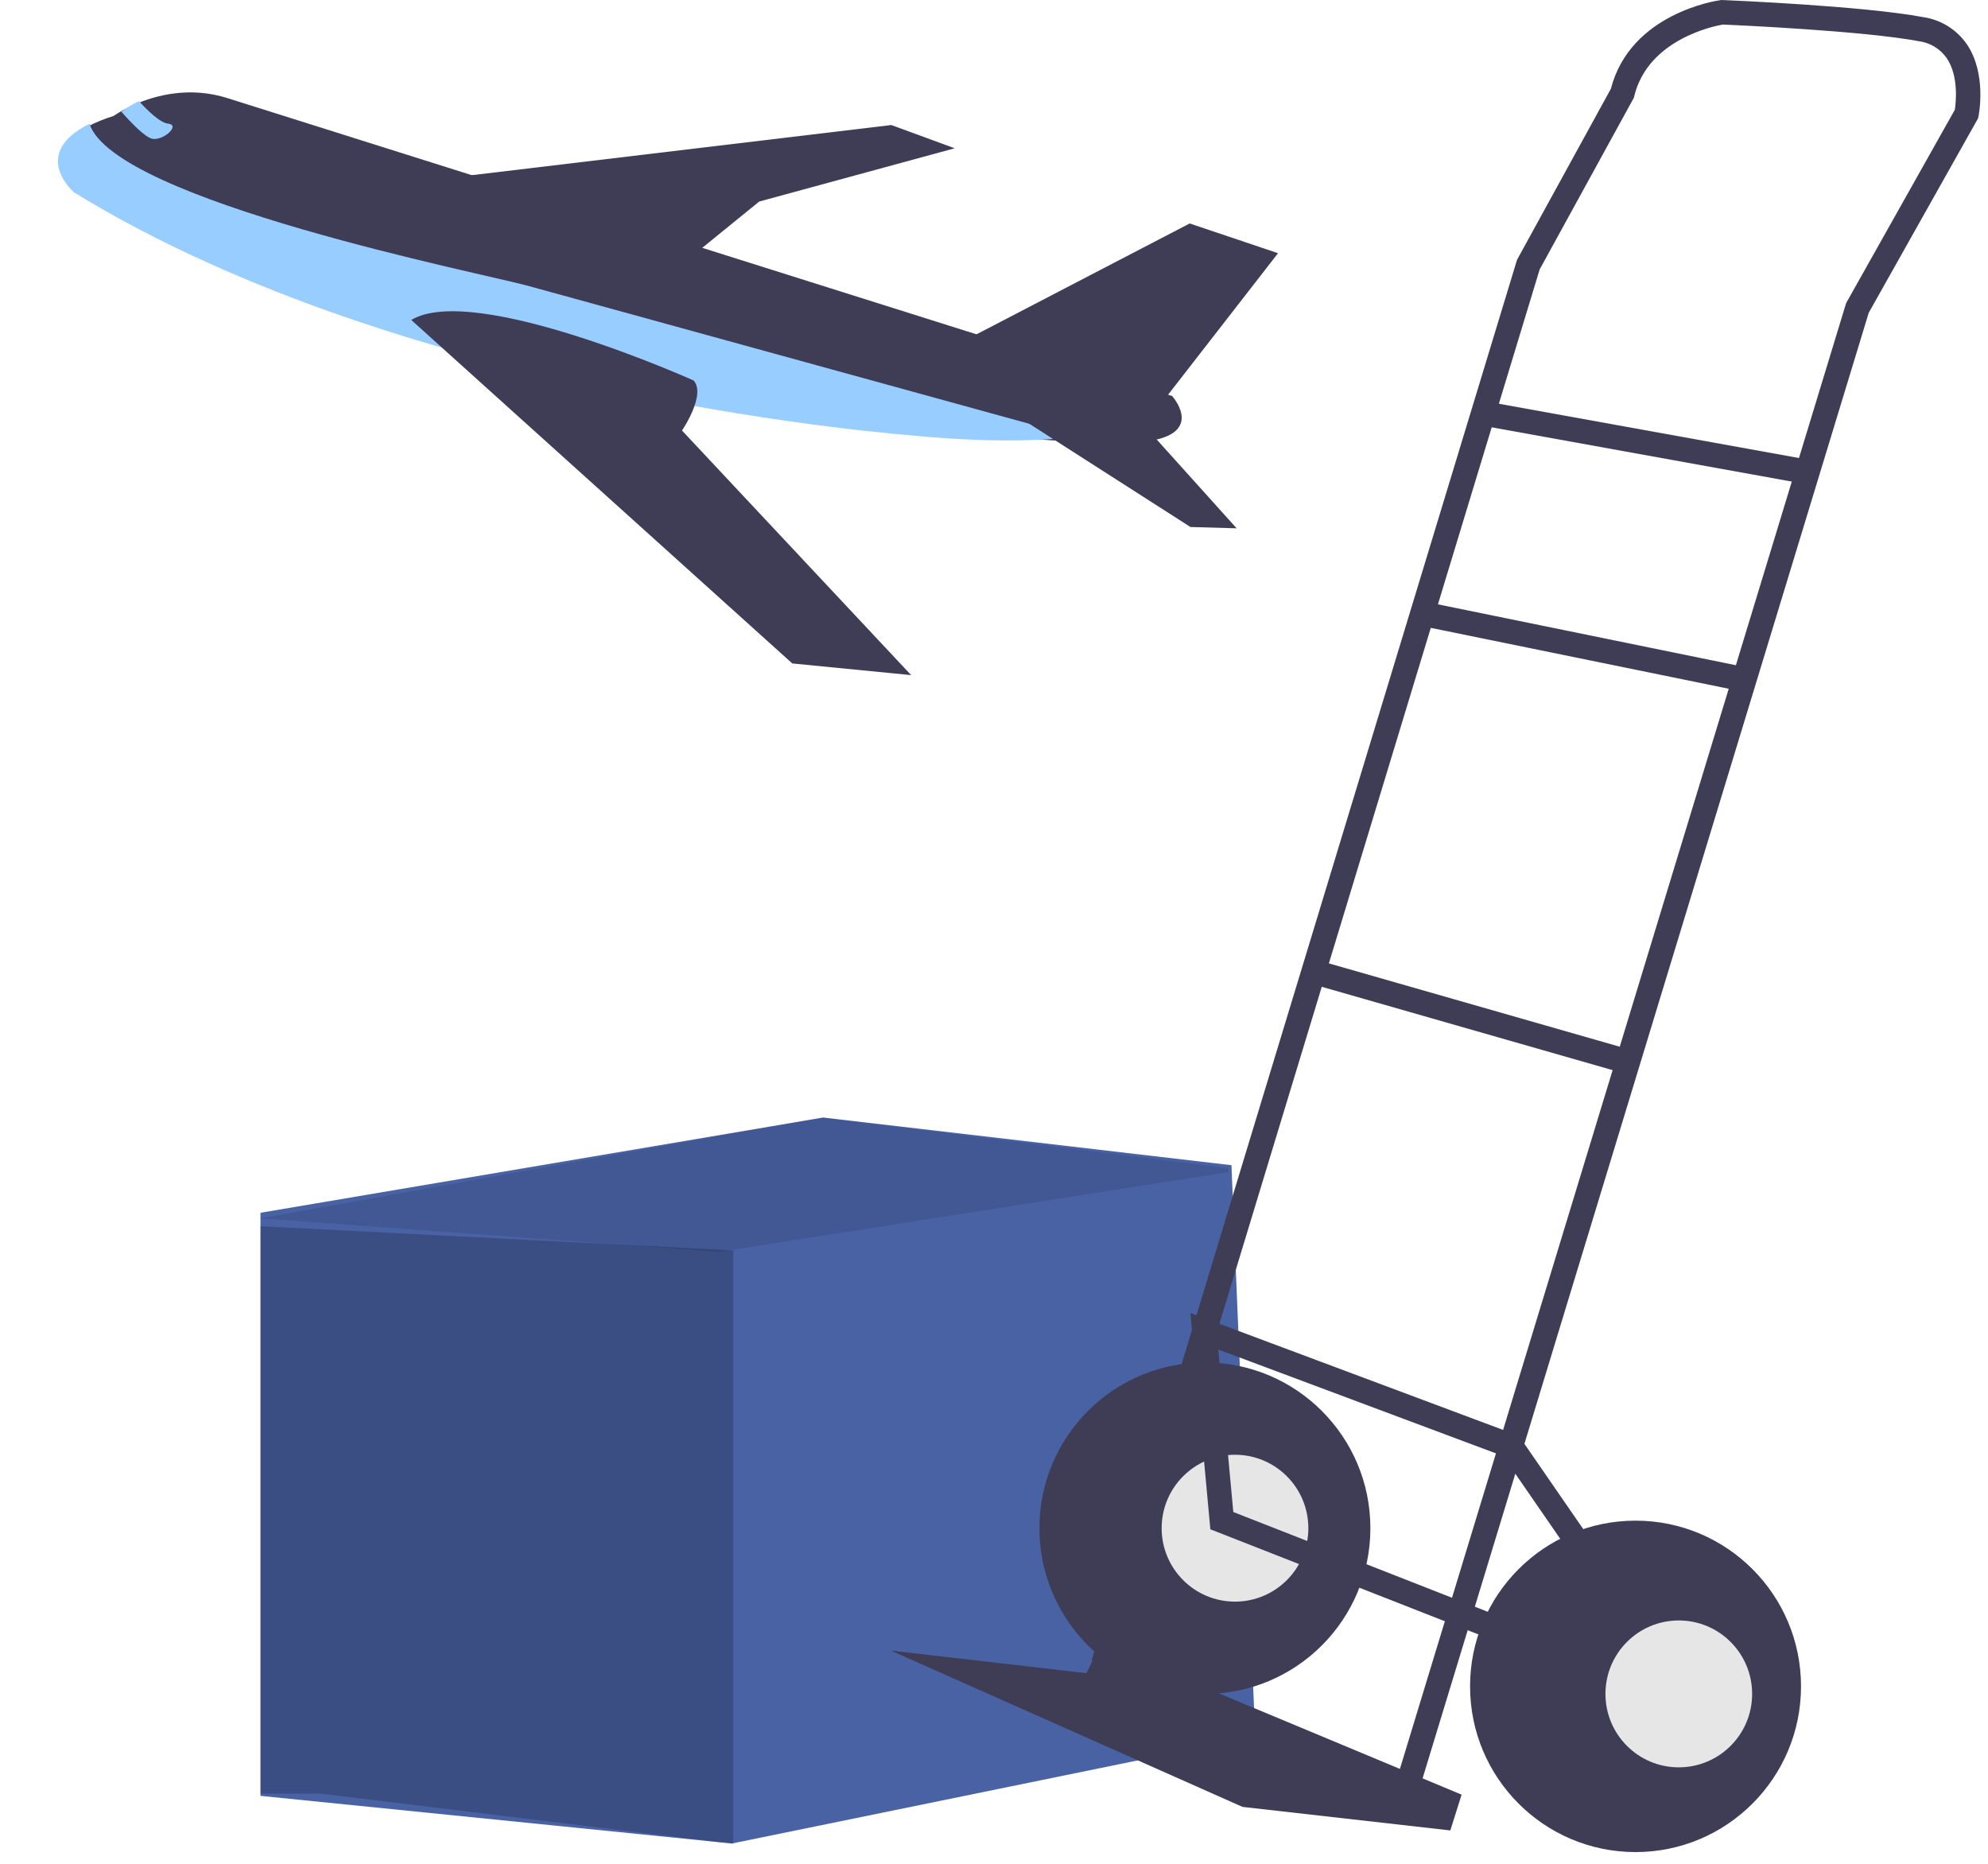<svg width="144" height="135" viewBox="0 0 144 135" fill="none" xmlns="http://www.w3.org/2000/svg">
<path d="M90.922 125.769L53.03 133.526L52.166 133.443L18.868 130.079V87.844L59.63 80.946L89.2 84.397L89.211 84.585V84.673L90.922 125.769Z" fill="#4962A4"/>
<path opacity="0.2" d="M53.114 133.562L23.239 129.919H18.868V88.817L53.114 90.572V133.562Z" fill="black"/>
<path opacity="0.1" d="M88.974 84.891L88.963 84.902L52.054 90.683L18.868 88.247L59.493 80.946L88.963 84.599L88.974 84.797V84.891Z" fill="black"/>
<path d="M83.56 31.883C82.597 32.074 80.951 32.102 79.061 32.039C73.921 31.869 66.968 31.037 66.968 31.037C66.968 31.037 30.955 28.558 5.894 13.863C5.894 13.863 2.313 11.3 6.312 9.178C6.926 8.863 7.568 8.602 8.23 8.397L8.28 8.361C8.745 8.055 9.237 7.789 9.751 7.568C11.263 6.907 13.751 6.227 16.52 7.121L84.902 28.683C84.902 28.683 87.144 31.172 83.56 31.883Z" fill="#3F3D56"/>
<path d="M69.625 24.792L86.174 16.186L92.573 18.34L84.41 28.847C84.41 28.847 69.508 26.73 69.625 24.792Z" fill="#3F3D56"/>
<path d="M33.95 12.716L64.561 9.057L69.153 10.74L54.994 14.598L50.159 18.526L33.95 12.716Z" fill="#3F3D56"/>
<path d="M77.975 31.636C72.787 32.281 66.229 31.552 66.229 31.552C66.229 31.552 29.84 28.975 5.359 13.933C5.359 13.933 2.109 11.15 6.481 8.965C8.294 14.543 35.033 19.813 38.259 20.707L77.975 31.636Z" fill="#98CDFF"/>
<path d="M74.024 30.353L86.229 38.172L89.576 38.267L82.718 30.648C82.718 30.648 73.585 27.012 74.024 30.353Z" fill="#3F3D56"/>
<path d="M11.074 10.061C10.537 9.99 9.456 8.847 8.79 8.087C9.194 7.793 9.621 7.538 10.066 7.324C10.605 7.92 11.576 8.899 12.188 8.959C13.072 9.053 11.882 10.167 11.074 10.061Z" fill="#98CDFF"/>
<path d="M65.999 48.901L57.389 48.055L35.757 28.557L31.741 24.936L29.791 23.177C34.361 20.423 50.242 27.559 50.242 27.559C50.52 27.869 50.555 28.321 50.469 28.801C50.305 29.7 49.713 30.695 49.489 31.051C49.435 31.139 49.402 31.185 49.402 31.185L65.999 48.901Z" fill="#3F3D56"/>
<path d="M87.277 122.694C93.897 122.694 99.263 117.32 99.263 110.691C99.263 104.061 93.897 98.688 87.277 98.688C80.657 98.688 75.29 104.061 75.29 110.691C75.29 117.32 80.657 122.694 87.277 122.694Z" fill="#3F3D56"/>
<path d="M89.456 116.01C92.39 116.01 94.769 113.629 94.769 110.691C94.769 107.753 92.39 105.371 89.456 105.371C86.522 105.371 84.144 107.753 84.144 110.691C84.144 113.629 86.522 116.01 89.456 116.01Z" fill="#E6E6E6"/>
<path d="M107.59 29.067L107.276 30.812L130.767 35.06L131.082 33.316L107.59 29.067Z" fill="#3F3D56"/>
<path d="M103.203 43.579L102.849 45.316L126.173 50.083L126.527 48.346L103.203 43.579Z" fill="#3F3D56"/>
<path d="M95.391 69.532L94.904 71.237L117.675 77.761L118.163 76.057L95.391 69.532Z" fill="#3F3D56"/>
<path d="M79.717 119.079L105.87 129.991L105.053 132.583L90.001 130.878L64.529 119.557L78.695 121.193L79.717 119.079Z" fill="#3F3D56"/>
<path d="M102.835 129.5L135.361 22.655L143.282 8.569L143.31 8.433C143.336 8.309 143.917 5.364 142.487 3.232C142.126 2.702 141.66 2.252 141.118 1.91C140.576 1.568 139.97 1.342 139.337 1.245C134.965 0.424 125.185 0.02 124.771 0.003L124.693 0L124.616 0.011C124.348 0.047 118.098 0.962 116.685 6.427L109.885 18.82L109.858 18.909L79.074 120.253L80.769 120.769L111.526 19.513L118.349 7.078L118.376 6.964C119.375 2.851 124.152 1.889 124.787 1.779C125.786 1.821 134.978 2.231 139.01 2.988C139.411 3.043 139.796 3.18 140.14 3.391C140.485 3.602 140.782 3.883 141.013 4.215C141.895 5.522 141.674 7.447 141.596 7.953L133.724 21.953L133.696 22.045L101.141 128.982L102.835 129.5Z" fill="#3F3D56"/>
<path d="M110.791 119.837L111.437 118.185L89.334 109.519L88.249 97.751L108.878 105.467L115.561 115.15L117.019 114.142L110.019 104L86.226 95.101L87.671 110.771L110.791 119.837Z" fill="#3F3D56"/>
<path d="M118.469 134.151C125.089 134.151 130.456 128.777 130.456 122.148C130.456 115.519 125.089 110.145 118.469 110.145C111.849 110.145 106.483 115.519 106.483 122.148C106.483 128.777 111.849 134.151 118.469 134.151Z" fill="#3F3D56"/>
<path d="M121.602 128.013C124.536 128.013 126.915 125.632 126.915 122.694C126.915 119.756 124.536 117.374 121.602 117.374C118.668 117.374 116.29 119.756 116.29 122.694C116.29 125.632 118.668 128.013 121.602 128.013Z" fill="#E6E6E6"/>
</svg>
